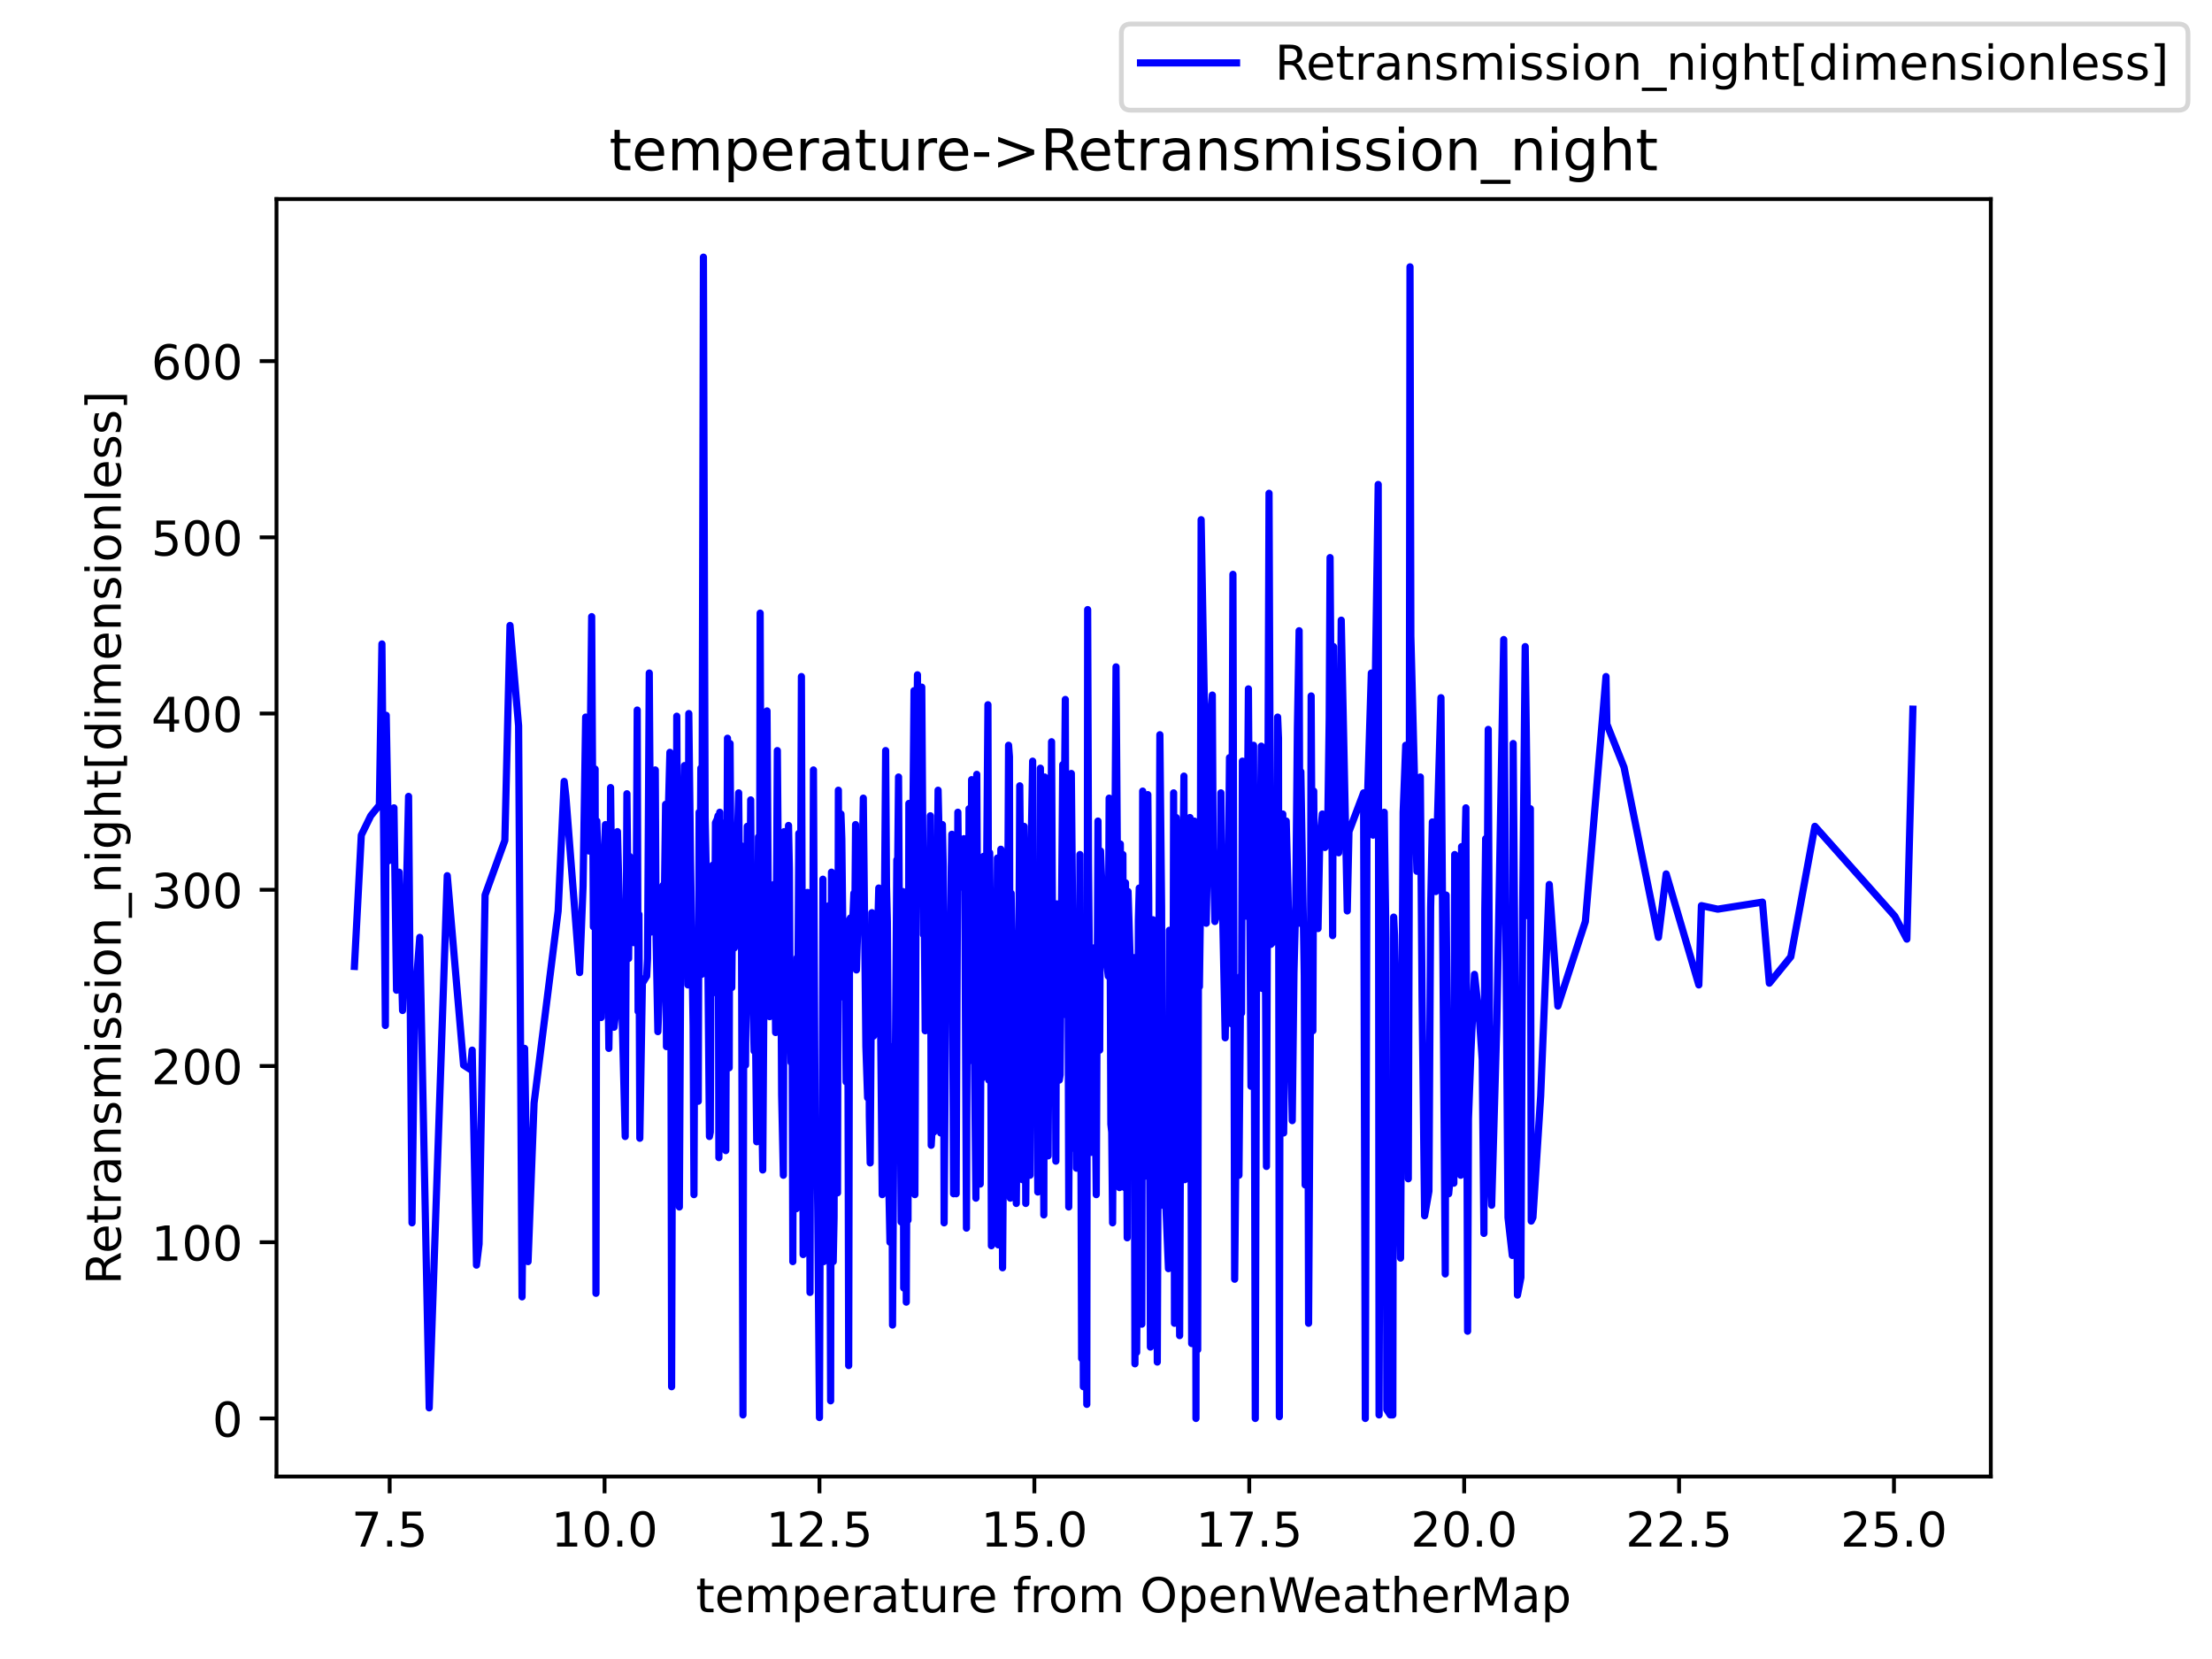 <?xml version="1.0" encoding="utf-8" standalone="no"?>
<!DOCTYPE svg PUBLIC "-//W3C//DTD SVG 1.1//EN"
  "http://www.w3.org/Graphics/SVG/1.1/DTD/svg11.dtd">
<!-- Created with matplotlib (https://matplotlib.org/) -->
<svg height="345.6pt" version="1.1" viewBox="0 0 460.8 345.6" width="460.8pt" xmlns="http://www.w3.org/2000/svg" xmlns:xlink="http://www.w3.org/1999/xlink">
 <defs>
  <style type="text/css">*{stroke-linecap:butt;stroke-linejoin:round;}</style>
 </defs>
 <g id="figure_1">
  <g id="patch_1">
   <path d="M 0 345.6 
L 460.8 345.6 
L 460.8 0 
L 0 0 
z
" style="fill:#ffffff;"/>
  </g>
  <g id="axes_1">
   <g id="patch_2">
    <path d="M 57.6 307.584 
L 414.72 307.584 
L 414.72 41.472 
L 57.6 41.472 
z
" style="fill:#ffffff;"/>
   </g>
   <g id="matplotlib.axis_1">
    <g id="xtick_1">
     <g id="line2d_1">
      <defs>
       <path d="M 0 0 
L 0 3.5 
" id="me3f74994c1" style="stroke:#000000;stroke-width:0.8;"/>
      </defs>
      <g>
       <use style="stroke:#000000;stroke-width:0.8;" x="81.175" xlink:href="#me3f74994c1" y="307.584"/>
      </g>
     </g>
     <g id="text_1">
      <!-- 7.5 -->
      <g transform="translate(73.223 322.182)scale(0.1 -0.1)">
       <defs>
        <path d="M 8.203 72.906 
L 55.078 72.906 
L 55.078 68.703 
L 28.609 0 
L 18.312 0 
L 43.219 64.594 
L 8.203 64.594 
z
" id="DejaVuSans-55"/>
        <path d="M 10.688 12.406 
L 21 12.406 
L 21 0 
L 10.688 0 
z
" id="DejaVuSans-46"/>
        <path d="M 10.797 72.906 
L 49.516 72.906 
L 49.516 64.594 
L 19.828 64.594 
L 19.828 46.734 
Q 21.969 47.469 24.109 47.828 
Q 26.266 48.188 28.422 48.188 
Q 40.625 48.188 47.75 41.5 
Q 54.891 34.812 54.891 23.391 
Q 54.891 11.625 47.562 5.094 
Q 40.234 -1.422 26.906 -1.422 
Q 22.312 -1.422 17.547 -0.641 
Q 12.797 0.141 7.719 1.703 
L 7.719 11.625 
Q 12.109 9.234 16.797 8.062 
Q 21.484 6.891 26.703 6.891 
Q 35.156 6.891 40.078 11.328 
Q 45.016 15.766 45.016 23.391 
Q 45.016 31 40.078 35.438 
Q 35.156 39.891 26.703 39.891 
Q 22.75 39.891 18.812 39.016 
Q 14.891 38.141 10.797 36.281 
z
" id="DejaVuSans-53"/>
       </defs>
       <use xlink:href="#DejaVuSans-55"/>
       <use x="63.623" xlink:href="#DejaVuSans-46"/>
       <use x="95.41" xlink:href="#DejaVuSans-53"/>
      </g>
     </g>
    </g>
    <g id="xtick_2">
     <g id="line2d_2">
      <g>
       <use style="stroke:#000000;stroke-width:0.8;" x="125.942" xlink:href="#me3f74994c1" y="307.584"/>
      </g>
     </g>
     <g id="text_2">
      <!-- 10.0 -->
      <g transform="translate(114.809 322.182)scale(0.1 -0.1)">
       <defs>
        <path d="M 12.406 8.297 
L 28.516 8.297 
L 28.516 63.922 
L 10.984 60.406 
L 10.984 69.391 
L 28.422 72.906 
L 38.281 72.906 
L 38.281 8.297 
L 54.391 8.297 
L 54.391 0 
L 12.406 0 
z
" id="DejaVuSans-49"/>
        <path d="M 31.781 66.406 
Q 24.172 66.406 20.328 58.906 
Q 16.5 51.422 16.5 36.375 
Q 16.5 21.391 20.328 13.891 
Q 24.172 6.391 31.781 6.391 
Q 39.453 6.391 43.281 13.891 
Q 47.125 21.391 47.125 36.375 
Q 47.125 51.422 43.281 58.906 
Q 39.453 66.406 31.781 66.406 
z
M 31.781 74.219 
Q 44.047 74.219 50.516 64.516 
Q 56.984 54.828 56.984 36.375 
Q 56.984 17.969 50.516 8.266 
Q 44.047 -1.422 31.781 -1.422 
Q 19.531 -1.422 13.062 8.266 
Q 6.594 17.969 6.594 36.375 
Q 6.594 54.828 13.062 64.516 
Q 19.531 74.219 31.781 74.219 
z
" id="DejaVuSans-48"/>
       </defs>
       <use xlink:href="#DejaVuSans-49"/>
       <use x="63.623" xlink:href="#DejaVuSans-48"/>
       <use x="127.246" xlink:href="#DejaVuSans-46"/>
       <use x="159.033" xlink:href="#DejaVuSans-48"/>
      </g>
     </g>
    </g>
    <g id="xtick_3">
     <g id="line2d_3">
      <g>
       <use style="stroke:#000000;stroke-width:0.8;" x="170.71" xlink:href="#me3f74994c1" y="307.584"/>
      </g>
     </g>
     <g id="text_3">
      <!-- 12.5 -->
      <g transform="translate(159.577 322.182)scale(0.1 -0.1)">
       <defs>
        <path d="M 19.188 8.297 
L 53.609 8.297 
L 53.609 0 
L 7.328 0 
L 7.328 8.297 
Q 12.938 14.109 22.625 23.891 
Q 32.328 33.688 34.812 36.531 
Q 39.547 41.844 41.422 45.531 
Q 43.312 49.219 43.312 52.781 
Q 43.312 58.594 39.234 62.25 
Q 35.156 65.922 28.609 65.922 
Q 23.969 65.922 18.812 64.312 
Q 13.672 62.703 7.812 59.422 
L 7.812 69.391 
Q 13.766 71.781 18.938 73 
Q 24.125 74.219 28.422 74.219 
Q 39.75 74.219 46.484 68.547 
Q 53.219 62.891 53.219 53.422 
Q 53.219 48.922 51.531 44.891 
Q 49.859 40.875 45.406 35.406 
Q 44.188 33.984 37.641 27.219 
Q 31.109 20.453 19.188 8.297 
z
" id="DejaVuSans-50"/>
       </defs>
       <use xlink:href="#DejaVuSans-49"/>
       <use x="63.623" xlink:href="#DejaVuSans-50"/>
       <use x="127.246" xlink:href="#DejaVuSans-46"/>
       <use x="159.033" xlink:href="#DejaVuSans-53"/>
      </g>
     </g>
    </g>
    <g id="xtick_4">
     <g id="line2d_4">
      <g>
       <use style="stroke:#000000;stroke-width:0.8;" x="215.477" xlink:href="#me3f74994c1" y="307.584"/>
      </g>
     </g>
     <g id="text_4">
      <!-- 15.0 -->
      <g transform="translate(204.345 322.182)scale(0.1 -0.1)">
       <use xlink:href="#DejaVuSans-49"/>
       <use x="63.623" xlink:href="#DejaVuSans-53"/>
       <use x="127.246" xlink:href="#DejaVuSans-46"/>
       <use x="159.033" xlink:href="#DejaVuSans-48"/>
      </g>
     </g>
    </g>
    <g id="xtick_5">
     <g id="line2d_5">
      <g>
       <use style="stroke:#000000;stroke-width:0.8;" x="260.245" xlink:href="#me3f74994c1" y="307.584"/>
      </g>
     </g>
     <g id="text_5">
      <!-- 17.5 -->
      <g transform="translate(249.112 322.182)scale(0.1 -0.1)">
       <use xlink:href="#DejaVuSans-49"/>
       <use x="63.623" xlink:href="#DejaVuSans-55"/>
       <use x="127.246" xlink:href="#DejaVuSans-46"/>
       <use x="159.033" xlink:href="#DejaVuSans-53"/>
      </g>
     </g>
    </g>
    <g id="xtick_6">
     <g id="line2d_6">
      <g>
       <use style="stroke:#000000;stroke-width:0.8;" x="305.013" xlink:href="#me3f74994c1" y="307.584"/>
      </g>
     </g>
     <g id="text_6">
      <!-- 20.0 -->
      <g transform="translate(293.88 322.182)scale(0.1 -0.1)">
       <use xlink:href="#DejaVuSans-50"/>
       <use x="63.623" xlink:href="#DejaVuSans-48"/>
       <use x="127.246" xlink:href="#DejaVuSans-46"/>
       <use x="159.033" xlink:href="#DejaVuSans-48"/>
      </g>
     </g>
    </g>
    <g id="xtick_7">
     <g id="line2d_7">
      <g>
       <use style="stroke:#000000;stroke-width:0.8;" x="349.78" xlink:href="#me3f74994c1" y="307.584"/>
      </g>
     </g>
     <g id="text_7">
      <!-- 22.5 -->
      <g transform="translate(338.647 322.182)scale(0.1 -0.1)">
       <use xlink:href="#DejaVuSans-50"/>
       <use x="63.623" xlink:href="#DejaVuSans-50"/>
       <use x="127.246" xlink:href="#DejaVuSans-46"/>
       <use x="159.033" xlink:href="#DejaVuSans-53"/>
      </g>
     </g>
    </g>
    <g id="xtick_8">
     <g id="line2d_8">
      <g>
       <use style="stroke:#000000;stroke-width:0.8;" x="394.548" xlink:href="#me3f74994c1" y="307.584"/>
      </g>
     </g>
     <g id="text_8">
      <!-- 25.0 -->
      <g transform="translate(383.415 322.182)scale(0.1 -0.1)">
       <use xlink:href="#DejaVuSans-50"/>
       <use x="63.623" xlink:href="#DejaVuSans-53"/>
       <use x="127.246" xlink:href="#DejaVuSans-46"/>
       <use x="159.033" xlink:href="#DejaVuSans-48"/>
      </g>
     </g>
    </g>
    <g id="text_9">
     <!-- temperature from OpenWeatherMap -->
     <g transform="translate(144.964 335.861)scale(0.1 -0.1)">
      <defs>
       <path d="M 18.312 70.219 
L 18.312 54.688 
L 36.812 54.688 
L 36.812 47.703 
L 18.312 47.703 
L 18.312 18.016 
Q 18.312 11.328 20.141 9.422 
Q 21.969 7.516 27.594 7.516 
L 36.812 7.516 
L 36.812 0 
L 27.594 0 
Q 17.188 0 13.234 3.875 
Q 9.281 7.766 9.281 18.016 
L 9.281 47.703 
L 2.688 47.703 
L 2.688 54.688 
L 9.281 54.688 
L 9.281 70.219 
z
" id="DejaVuSans-116"/>
       <path d="M 56.203 29.594 
L 56.203 25.203 
L 14.891 25.203 
Q 15.484 15.922 20.484 11.062 
Q 25.484 6.203 34.422 6.203 
Q 39.594 6.203 44.453 7.469 
Q 49.312 8.734 54.109 11.281 
L 54.109 2.781 
Q 49.266 0.734 44.188 -0.344 
Q 39.109 -1.422 33.891 -1.422 
Q 20.797 -1.422 13.156 6.188 
Q 5.516 13.812 5.516 26.812 
Q 5.516 40.234 12.766 48.109 
Q 20.016 56 32.328 56 
Q 43.359 56 49.781 48.891 
Q 56.203 41.797 56.203 29.594 
z
M 47.219 32.234 
Q 47.125 39.594 43.094 43.984 
Q 39.062 48.391 32.422 48.391 
Q 24.906 48.391 20.391 44.141 
Q 15.875 39.891 15.188 32.172 
z
" id="DejaVuSans-101"/>
       <path d="M 52 44.188 
Q 55.375 50.25 60.062 53.125 
Q 64.75 56 71.094 56 
Q 79.641 56 84.281 50.016 
Q 88.922 44.047 88.922 33.016 
L 88.922 0 
L 79.891 0 
L 79.891 32.719 
Q 79.891 40.578 77.094 44.375 
Q 74.312 48.188 68.609 48.188 
Q 61.625 48.188 57.562 43.547 
Q 53.516 38.922 53.516 30.906 
L 53.516 0 
L 44.484 0 
L 44.484 32.719 
Q 44.484 40.625 41.703 44.406 
Q 38.922 48.188 33.109 48.188 
Q 26.219 48.188 22.156 43.531 
Q 18.109 38.875 18.109 30.906 
L 18.109 0 
L 9.078 0 
L 9.078 54.688 
L 18.109 54.688 
L 18.109 46.188 
Q 21.188 51.219 25.484 53.609 
Q 29.781 56 35.688 56 
Q 41.656 56 45.828 52.969 
Q 50 49.953 52 44.188 
z
" id="DejaVuSans-109"/>
       <path d="M 18.109 8.203 
L 18.109 -20.797 
L 9.078 -20.797 
L 9.078 54.688 
L 18.109 54.688 
L 18.109 46.391 
Q 20.953 51.266 25.266 53.625 
Q 29.594 56 35.594 56 
Q 45.562 56 51.781 48.094 
Q 58.016 40.188 58.016 27.297 
Q 58.016 14.406 51.781 6.484 
Q 45.562 -1.422 35.594 -1.422 
Q 29.594 -1.422 25.266 0.953 
Q 20.953 3.328 18.109 8.203 
z
M 48.688 27.297 
Q 48.688 37.203 44.609 42.844 
Q 40.531 48.484 33.406 48.484 
Q 26.266 48.484 22.188 42.844 
Q 18.109 37.203 18.109 27.297 
Q 18.109 17.391 22.188 11.75 
Q 26.266 6.109 33.406 6.109 
Q 40.531 6.109 44.609 11.75 
Q 48.688 17.391 48.688 27.297 
z
" id="DejaVuSans-112"/>
       <path d="M 41.109 46.297 
Q 39.594 47.172 37.812 47.578 
Q 36.031 48 33.891 48 
Q 26.266 48 22.188 43.047 
Q 18.109 38.094 18.109 28.812 
L 18.109 0 
L 9.078 0 
L 9.078 54.688 
L 18.109 54.688 
L 18.109 46.188 
Q 20.953 51.172 25.484 53.578 
Q 30.031 56 36.531 56 
Q 37.453 56 38.578 55.875 
Q 39.703 55.766 41.062 55.516 
z
" id="DejaVuSans-114"/>
       <path d="M 34.281 27.484 
Q 23.391 27.484 19.188 25 
Q 14.984 22.516 14.984 16.5 
Q 14.984 11.719 18.141 8.906 
Q 21.297 6.109 26.703 6.109 
Q 34.188 6.109 38.703 11.406 
Q 43.219 16.703 43.219 25.484 
L 43.219 27.484 
z
M 52.203 31.203 
L 52.203 0 
L 43.219 0 
L 43.219 8.297 
Q 40.141 3.328 35.547 0.953 
Q 30.953 -1.422 24.312 -1.422 
Q 15.922 -1.422 10.953 3.297 
Q 6 8.016 6 15.922 
Q 6 25.141 12.172 29.828 
Q 18.359 34.516 30.609 34.516 
L 43.219 34.516 
L 43.219 35.406 
Q 43.219 41.609 39.141 45 
Q 35.062 48.391 27.688 48.391 
Q 23 48.391 18.547 47.266 
Q 14.109 46.141 10.016 43.891 
L 10.016 52.203 
Q 14.938 54.109 19.578 55.047 
Q 24.219 56 28.609 56 
Q 40.484 56 46.344 49.844 
Q 52.203 43.703 52.203 31.203 
z
" id="DejaVuSans-97"/>
       <path d="M 8.5 21.578 
L 8.5 54.688 
L 17.484 54.688 
L 17.484 21.922 
Q 17.484 14.156 20.5 10.266 
Q 23.531 6.391 29.594 6.391 
Q 36.859 6.391 41.078 11.031 
Q 45.312 15.672 45.312 23.688 
L 45.312 54.688 
L 54.297 54.688 
L 54.297 0 
L 45.312 0 
L 45.312 8.406 
Q 42.047 3.422 37.719 1 
Q 33.406 -1.422 27.688 -1.422 
Q 18.266 -1.422 13.375 4.438 
Q 8.5 10.297 8.5 21.578 
z
M 31.109 56 
z
" id="DejaVuSans-117"/>
       <path id="DejaVuSans-32"/>
       <path d="M 37.109 75.984 
L 37.109 68.5 
L 28.516 68.5 
Q 23.688 68.5 21.797 66.547 
Q 19.922 64.594 19.922 59.516 
L 19.922 54.688 
L 34.719 54.688 
L 34.719 47.703 
L 19.922 47.703 
L 19.922 0 
L 10.891 0 
L 10.891 47.703 
L 2.297 47.703 
L 2.297 54.688 
L 10.891 54.688 
L 10.891 58.5 
Q 10.891 67.625 15.141 71.797 
Q 19.391 75.984 28.609 75.984 
z
" id="DejaVuSans-102"/>
       <path d="M 30.609 48.391 
Q 23.391 48.391 19.188 42.75 
Q 14.984 37.109 14.984 27.297 
Q 14.984 17.484 19.156 11.844 
Q 23.344 6.203 30.609 6.203 
Q 37.797 6.203 41.984 11.859 
Q 46.188 17.531 46.188 27.297 
Q 46.188 37.016 41.984 42.703 
Q 37.797 48.391 30.609 48.391 
z
M 30.609 56 
Q 42.328 56 49.016 48.375 
Q 55.719 40.766 55.719 27.297 
Q 55.719 13.875 49.016 6.219 
Q 42.328 -1.422 30.609 -1.422 
Q 18.844 -1.422 12.172 6.219 
Q 5.516 13.875 5.516 27.297 
Q 5.516 40.766 12.172 48.375 
Q 18.844 56 30.609 56 
z
" id="DejaVuSans-111"/>
       <path d="M 39.406 66.219 
Q 28.656 66.219 22.328 58.203 
Q 16.016 50.203 16.016 36.375 
Q 16.016 22.609 22.328 14.594 
Q 28.656 6.594 39.406 6.594 
Q 50.141 6.594 56.422 14.594 
Q 62.703 22.609 62.703 36.375 
Q 62.703 50.203 56.422 58.203 
Q 50.141 66.219 39.406 66.219 
z
M 39.406 74.219 
Q 54.734 74.219 63.906 63.938 
Q 73.094 53.656 73.094 36.375 
Q 73.094 19.141 63.906 8.859 
Q 54.734 -1.422 39.406 -1.422 
Q 24.031 -1.422 14.812 8.828 
Q 5.609 19.094 5.609 36.375 
Q 5.609 53.656 14.812 63.938 
Q 24.031 74.219 39.406 74.219 
z
" id="DejaVuSans-79"/>
       <path d="M 54.891 33.016 
L 54.891 0 
L 45.906 0 
L 45.906 32.719 
Q 45.906 40.484 42.875 44.328 
Q 39.844 48.188 33.797 48.188 
Q 26.516 48.188 22.312 43.547 
Q 18.109 38.922 18.109 30.906 
L 18.109 0 
L 9.078 0 
L 9.078 54.688 
L 18.109 54.688 
L 18.109 46.188 
Q 21.344 51.125 25.703 53.562 
Q 30.078 56 35.797 56 
Q 45.219 56 50.047 50.172 
Q 54.891 44.344 54.891 33.016 
z
" id="DejaVuSans-110"/>
       <path d="M 3.328 72.906 
L 13.281 72.906 
L 28.609 11.281 
L 43.891 72.906 
L 54.984 72.906 
L 70.312 11.281 
L 85.594 72.906 
L 95.609 72.906 
L 77.297 0 
L 64.891 0 
L 49.516 63.281 
L 33.984 0 
L 21.578 0 
z
" id="DejaVuSans-87"/>
       <path d="M 54.891 33.016 
L 54.891 0 
L 45.906 0 
L 45.906 32.719 
Q 45.906 40.484 42.875 44.328 
Q 39.844 48.188 33.797 48.188 
Q 26.516 48.188 22.312 43.547 
Q 18.109 38.922 18.109 30.906 
L 18.109 0 
L 9.078 0 
L 9.078 75.984 
L 18.109 75.984 
L 18.109 46.188 
Q 21.344 51.125 25.703 53.562 
Q 30.078 56 35.797 56 
Q 45.219 56 50.047 50.172 
Q 54.891 44.344 54.891 33.016 
z
" id="DejaVuSans-104"/>
       <path d="M 9.812 72.906 
L 24.516 72.906 
L 43.109 23.297 
L 61.812 72.906 
L 76.516 72.906 
L 76.516 0 
L 66.891 0 
L 66.891 64.016 
L 48.094 14.016 
L 38.188 14.016 
L 19.391 64.016 
L 19.391 0 
L 9.812 0 
z
" id="DejaVuSans-77"/>
      </defs>
      <use xlink:href="#DejaVuSans-116"/>
      <use x="39.209" xlink:href="#DejaVuSans-101"/>
      <use x="100.732" xlink:href="#DejaVuSans-109"/>
      <use x="198.145" xlink:href="#DejaVuSans-112"/>
      <use x="261.621" xlink:href="#DejaVuSans-101"/>
      <use x="323.145" xlink:href="#DejaVuSans-114"/>
      <use x="364.258" xlink:href="#DejaVuSans-97"/>
      <use x="425.537" xlink:href="#DejaVuSans-116"/>
      <use x="464.746" xlink:href="#DejaVuSans-117"/>
      <use x="528.125" xlink:href="#DejaVuSans-114"/>
      <use x="566.988" xlink:href="#DejaVuSans-101"/>
      <use x="628.512" xlink:href="#DejaVuSans-32"/>
      <use x="660.299" xlink:href="#DejaVuSans-102"/>
      <use x="695.504" xlink:href="#DejaVuSans-114"/>
      <use x="734.367" xlink:href="#DejaVuSans-111"/>
      <use x="795.549" xlink:href="#DejaVuSans-109"/>
      <use x="892.961" xlink:href="#DejaVuSans-32"/>
      <use x="924.748" xlink:href="#DejaVuSans-79"/>
      <use x="1003.459" xlink:href="#DejaVuSans-112"/>
      <use x="1066.936" xlink:href="#DejaVuSans-101"/>
      <use x="1128.459" xlink:href="#DejaVuSans-110"/>
      <use x="1191.838" xlink:href="#DejaVuSans-87"/>
      <use x="1284.84" xlink:href="#DejaVuSans-101"/>
      <use x="1346.363" xlink:href="#DejaVuSans-97"/>
      <use x="1407.643" xlink:href="#DejaVuSans-116"/>
      <use x="1446.852" xlink:href="#DejaVuSans-104"/>
      <use x="1510.23" xlink:href="#DejaVuSans-101"/>
      <use x="1571.754" xlink:href="#DejaVuSans-114"/>
      <use x="1612.867" xlink:href="#DejaVuSans-77"/>
      <use x="1699.146" xlink:href="#DejaVuSans-97"/>
      <use x="1760.426" xlink:href="#DejaVuSans-112"/>
     </g>
    </g>
   </g>
   <g id="matplotlib.axis_2">
    <g id="ytick_1">
     <g id="line2d_9">
      <defs>
       <path d="M 0 0 
L -3.5 0 
" id="m648062f8fb" style="stroke:#000000;stroke-width:0.8;"/>
      </defs>
      <g>
       <use style="stroke:#000000;stroke-width:0.8;" x="57.6" xlink:href="#m648062f8fb" y="295.488"/>
      </g>
     </g>
     <g id="text_10">
      <!-- 0 -->
      <g transform="translate(44.237 299.287)scale(0.1 -0.1)">
       <use xlink:href="#DejaVuSans-48"/>
      </g>
     </g>
    </g>
    <g id="ytick_2">
     <g id="line2d_10">
      <g>
       <use style="stroke:#000000;stroke-width:0.8;" x="57.6" xlink:href="#m648062f8fb" y="258.778"/>
      </g>
     </g>
     <g id="text_11">
      <!-- 100 -->
      <g transform="translate(31.512 262.577)scale(0.1 -0.1)">
       <use xlink:href="#DejaVuSans-49"/>
       <use x="63.623" xlink:href="#DejaVuSans-48"/>
       <use x="127.246" xlink:href="#DejaVuSans-48"/>
      </g>
     </g>
    </g>
    <g id="ytick_3">
     <g id="line2d_11">
      <g>
       <use style="stroke:#000000;stroke-width:0.8;" x="57.6" xlink:href="#m648062f8fb" y="222.068"/>
      </g>
     </g>
     <g id="text_12">
      <!-- 200 -->
      <g transform="translate(31.512 225.867)scale(0.1 -0.1)">
       <use xlink:href="#DejaVuSans-50"/>
       <use x="63.623" xlink:href="#DejaVuSans-48"/>
       <use x="127.246" xlink:href="#DejaVuSans-48"/>
      </g>
     </g>
    </g>
    <g id="ytick_4">
     <g id="line2d_12">
      <g>
       <use style="stroke:#000000;stroke-width:0.8;" x="57.6" xlink:href="#m648062f8fb" y="185.357"/>
      </g>
     </g>
     <g id="text_13">
      <!-- 300 -->
      <g transform="translate(31.512 189.157)scale(0.1 -0.1)">
       <defs>
        <path d="M 40.578 39.312 
Q 47.656 37.797 51.625 33 
Q 55.609 28.219 55.609 21.188 
Q 55.609 10.406 48.188 4.484 
Q 40.766 -1.422 27.094 -1.422 
Q 22.516 -1.422 17.656 -0.516 
Q 12.797 0.391 7.625 2.203 
L 7.625 11.719 
Q 11.719 9.328 16.594 8.109 
Q 21.484 6.891 26.812 6.891 
Q 36.078 6.891 40.938 10.547 
Q 45.797 14.203 45.797 21.188 
Q 45.797 27.641 41.281 31.266 
Q 36.766 34.906 28.719 34.906 
L 20.219 34.906 
L 20.219 43.016 
L 29.109 43.016 
Q 36.375 43.016 40.234 45.922 
Q 44.094 48.828 44.094 54.297 
Q 44.094 59.906 40.109 62.906 
Q 36.141 65.922 28.719 65.922 
Q 24.656 65.922 20.016 65.031 
Q 15.375 64.156 9.812 62.312 
L 9.812 71.094 
Q 15.438 72.656 20.344 73.438 
Q 25.25 74.219 29.594 74.219 
Q 40.828 74.219 47.359 69.109 
Q 53.906 64.016 53.906 55.328 
Q 53.906 49.266 50.438 45.094 
Q 46.969 40.922 40.578 39.312 
z
" id="DejaVuSans-51"/>
       </defs>
       <use xlink:href="#DejaVuSans-51"/>
       <use x="63.623" xlink:href="#DejaVuSans-48"/>
       <use x="127.246" xlink:href="#DejaVuSans-48"/>
      </g>
     </g>
    </g>
    <g id="ytick_5">
     <g id="line2d_13">
      <g>
       <use style="stroke:#000000;stroke-width:0.8;" x="57.6" xlink:href="#m648062f8fb" y="148.647"/>
      </g>
     </g>
     <g id="text_14">
      <!-- 400 -->
      <g transform="translate(31.512 152.447)scale(0.1 -0.1)">
       <defs>
        <path d="M 37.797 64.312 
L 12.891 25.391 
L 37.797 25.391 
z
M 35.203 72.906 
L 47.609 72.906 
L 47.609 25.391 
L 58.016 25.391 
L 58.016 17.188 
L 47.609 17.188 
L 47.609 0 
L 37.797 0 
L 37.797 17.188 
L 4.891 17.188 
L 4.891 26.703 
z
" id="DejaVuSans-52"/>
       </defs>
       <use xlink:href="#DejaVuSans-52"/>
       <use x="63.623" xlink:href="#DejaVuSans-48"/>
       <use x="127.246" xlink:href="#DejaVuSans-48"/>
      </g>
     </g>
    </g>
    <g id="ytick_6">
     <g id="line2d_14">
      <g>
       <use style="stroke:#000000;stroke-width:0.8;" x="57.6" xlink:href="#m648062f8fb" y="111.937"/>
      </g>
     </g>
     <g id="text_15">
      <!-- 500 -->
      <g transform="translate(31.512 115.736)scale(0.1 -0.1)">
       <use xlink:href="#DejaVuSans-53"/>
       <use x="63.623" xlink:href="#DejaVuSans-48"/>
       <use x="127.246" xlink:href="#DejaVuSans-48"/>
      </g>
     </g>
    </g>
    <g id="ytick_7">
     <g id="line2d_15">
      <g>
       <use style="stroke:#000000;stroke-width:0.8;" x="57.6" xlink:href="#m648062f8fb" y="75.227"/>
      </g>
     </g>
     <g id="text_16">
      <!-- 600 -->
      <g transform="translate(31.512 79.026)scale(0.1 -0.1)">
       <defs>
        <path d="M 33.016 40.375 
Q 26.375 40.375 22.484 35.828 
Q 18.609 31.297 18.609 23.391 
Q 18.609 15.531 22.484 10.953 
Q 26.375 6.391 33.016 6.391 
Q 39.656 6.391 43.531 10.953 
Q 47.406 15.531 47.406 23.391 
Q 47.406 31.297 43.531 35.828 
Q 39.656 40.375 33.016 40.375 
z
M 52.594 71.297 
L 52.594 62.312 
Q 48.875 64.062 45.094 64.984 
Q 41.312 65.922 37.594 65.922 
Q 27.828 65.922 22.672 59.328 
Q 17.531 52.734 16.797 39.406 
Q 19.672 43.656 24.016 45.922 
Q 28.375 48.188 33.594 48.188 
Q 44.578 48.188 50.953 41.516 
Q 57.328 34.859 57.328 23.391 
Q 57.328 12.156 50.688 5.359 
Q 44.047 -1.422 33.016 -1.422 
Q 20.359 -1.422 13.672 8.266 
Q 6.984 17.969 6.984 36.375 
Q 6.984 53.656 15.188 63.938 
Q 23.391 74.219 37.203 74.219 
Q 40.922 74.219 44.703 73.484 
Q 48.484 72.75 52.594 71.297 
z
" id="DejaVuSans-54"/>
       </defs>
       <use xlink:href="#DejaVuSans-54"/>
       <use x="63.623" xlink:href="#DejaVuSans-48"/>
       <use x="127.246" xlink:href="#DejaVuSans-48"/>
      </g>
     </g>
    </g>
    <g id="text_17">
     <!-- Retransmission_night[dimensionless] -->
     <g transform="translate(25.155 267.631)rotate(-90)scale(0.1 -0.1)">
      <defs>
       <path d="M 44.391 34.188 
Q 47.562 33.109 50.562 29.594 
Q 53.562 26.078 56.594 19.922 
L 66.609 0 
L 56 0 
L 46.688 18.703 
Q 43.062 26.031 39.672 28.422 
Q 36.281 30.812 30.422 30.812 
L 19.672 30.812 
L 19.672 0 
L 9.812 0 
L 9.812 72.906 
L 32.078 72.906 
Q 44.578 72.906 50.734 67.672 
Q 56.891 62.453 56.891 51.906 
Q 56.891 45.016 53.688 40.469 
Q 50.484 35.938 44.391 34.188 
z
M 19.672 64.797 
L 19.672 38.922 
L 32.078 38.922 
Q 39.203 38.922 42.844 42.219 
Q 46.484 45.516 46.484 51.906 
Q 46.484 58.297 42.844 61.547 
Q 39.203 64.797 32.078 64.797 
z
" id="DejaVuSans-82"/>
       <path d="M 44.281 53.078 
L 44.281 44.578 
Q 40.484 46.531 36.375 47.5 
Q 32.281 48.484 27.875 48.484 
Q 21.188 48.484 17.844 46.438 
Q 14.5 44.391 14.5 40.281 
Q 14.5 37.156 16.891 35.375 
Q 19.281 33.594 26.516 31.984 
L 29.594 31.297 
Q 39.156 29.25 43.188 25.516 
Q 47.219 21.781 47.219 15.094 
Q 47.219 7.469 41.188 3.016 
Q 35.156 -1.422 24.609 -1.422 
Q 20.219 -1.422 15.453 -0.562 
Q 10.688 0.297 5.422 2 
L 5.422 11.281 
Q 10.406 8.688 15.234 7.391 
Q 20.062 6.109 24.812 6.109 
Q 31.156 6.109 34.562 8.281 
Q 37.984 10.453 37.984 14.406 
Q 37.984 18.062 35.516 20.016 
Q 33.062 21.969 24.703 23.781 
L 21.578 24.516 
Q 13.234 26.266 9.516 29.906 
Q 5.812 33.547 5.812 39.891 
Q 5.812 47.609 11.281 51.797 
Q 16.75 56 26.812 56 
Q 31.781 56 36.172 55.266 
Q 40.578 54.547 44.281 53.078 
z
" id="DejaVuSans-115"/>
       <path d="M 9.422 54.688 
L 18.406 54.688 
L 18.406 0 
L 9.422 0 
z
M 9.422 75.984 
L 18.406 75.984 
L 18.406 64.594 
L 9.422 64.594 
z
" id="DejaVuSans-105"/>
       <path d="M 50.984 -16.609 
L 50.984 -23.578 
L -0.984 -23.578 
L -0.984 -16.609 
z
" id="DejaVuSans-95"/>
       <path d="M 45.406 27.984 
Q 45.406 37.75 41.375 43.109 
Q 37.359 48.484 30.078 48.484 
Q 22.859 48.484 18.828 43.109 
Q 14.797 37.75 14.797 27.984 
Q 14.797 18.266 18.828 12.891 
Q 22.859 7.516 30.078 7.516 
Q 37.359 7.516 41.375 12.891 
Q 45.406 18.266 45.406 27.984 
z
M 54.391 6.781 
Q 54.391 -7.172 48.188 -13.984 
Q 42 -20.797 29.203 -20.797 
Q 24.469 -20.797 20.266 -20.094 
Q 16.062 -19.391 12.109 -17.922 
L 12.109 -9.188 
Q 16.062 -11.328 19.922 -12.344 
Q 23.781 -13.375 27.781 -13.375 
Q 36.625 -13.375 41.016 -8.766 
Q 45.406 -4.156 45.406 5.172 
L 45.406 9.625 
Q 42.625 4.781 38.281 2.391 
Q 33.938 0 27.875 0 
Q 17.828 0 11.672 7.656 
Q 5.516 15.328 5.516 27.984 
Q 5.516 40.672 11.672 48.328 
Q 17.828 56 27.875 56 
Q 33.938 56 38.281 53.609 
Q 42.625 51.219 45.406 46.391 
L 45.406 54.688 
L 54.391 54.688 
z
" id="DejaVuSans-103"/>
       <path d="M 8.594 75.984 
L 29.297 75.984 
L 29.297 69 
L 17.578 69 
L 17.578 -6.203 
L 29.297 -6.203 
L 29.297 -13.188 
L 8.594 -13.188 
z
" id="DejaVuSans-91"/>
       <path d="M 45.406 46.391 
L 45.406 75.984 
L 54.391 75.984 
L 54.391 0 
L 45.406 0 
L 45.406 8.203 
Q 42.578 3.328 38.25 0.953 
Q 33.938 -1.422 27.875 -1.422 
Q 17.969 -1.422 11.734 6.484 
Q 5.516 14.406 5.516 27.297 
Q 5.516 40.188 11.734 48.094 
Q 17.969 56 27.875 56 
Q 33.938 56 38.25 53.625 
Q 42.578 51.266 45.406 46.391 
z
M 14.797 27.297 
Q 14.797 17.391 18.875 11.75 
Q 22.953 6.109 30.078 6.109 
Q 37.203 6.109 41.297 11.75 
Q 45.406 17.391 45.406 27.297 
Q 45.406 37.203 41.297 42.844 
Q 37.203 48.484 30.078 48.484 
Q 22.953 48.484 18.875 42.844 
Q 14.797 37.203 14.797 27.297 
z
" id="DejaVuSans-100"/>
       <path d="M 9.422 75.984 
L 18.406 75.984 
L 18.406 0 
L 9.422 0 
z
" id="DejaVuSans-108"/>
       <path d="M 30.422 75.984 
L 30.422 -13.188 
L 9.719 -13.188 
L 9.719 -6.203 
L 21.391 -6.203 
L 21.391 69 
L 9.719 69 
L 9.719 75.984 
z
" id="DejaVuSans-93"/>
      </defs>
      <use xlink:href="#DejaVuSans-82"/>
      <use x="64.982" xlink:href="#DejaVuSans-101"/>
      <use x="126.506" xlink:href="#DejaVuSans-116"/>
      <use x="165.715" xlink:href="#DejaVuSans-114"/>
      <use x="206.828" xlink:href="#DejaVuSans-97"/>
      <use x="268.107" xlink:href="#DejaVuSans-110"/>
      <use x="331.486" xlink:href="#DejaVuSans-115"/>
      <use x="383.586" xlink:href="#DejaVuSans-109"/>
      <use x="480.998" xlink:href="#DejaVuSans-105"/>
      <use x="508.781" xlink:href="#DejaVuSans-115"/>
      <use x="560.881" xlink:href="#DejaVuSans-115"/>
      <use x="612.98" xlink:href="#DejaVuSans-105"/>
      <use x="640.764" xlink:href="#DejaVuSans-111"/>
      <use x="701.945" xlink:href="#DejaVuSans-110"/>
      <use x="765.324" xlink:href="#DejaVuSans-95"/>
      <use x="815.324" xlink:href="#DejaVuSans-110"/>
      <use x="878.703" xlink:href="#DejaVuSans-105"/>
      <use x="906.486" xlink:href="#DejaVuSans-103"/>
      <use x="969.963" xlink:href="#DejaVuSans-104"/>
      <use x="1033.342" xlink:href="#DejaVuSans-116"/>
      <use x="1072.551" xlink:href="#DejaVuSans-91"/>
      <use x="1111.564" xlink:href="#DejaVuSans-100"/>
      <use x="1175.041" xlink:href="#DejaVuSans-105"/>
      <use x="1202.824" xlink:href="#DejaVuSans-109"/>
      <use x="1300.236" xlink:href="#DejaVuSans-101"/>
      <use x="1361.76" xlink:href="#DejaVuSans-110"/>
      <use x="1425.139" xlink:href="#DejaVuSans-115"/>
      <use x="1477.238" xlink:href="#DejaVuSans-105"/>
      <use x="1505.021" xlink:href="#DejaVuSans-111"/>
      <use x="1566.203" xlink:href="#DejaVuSans-110"/>
      <use x="1629.582" xlink:href="#DejaVuSans-108"/>
      <use x="1657.365" xlink:href="#DejaVuSans-101"/>
      <use x="1718.889" xlink:href="#DejaVuSans-115"/>
      <use x="1770.988" xlink:href="#DejaVuSans-115"/>
      <use x="1823.088" xlink:href="#DejaVuSans-93"/>
     </g>
    </g>
   </g>
   <g id="line2d_16">
    <path clip-path="url(#p9b1a083a78)" d="M 73.833 201.326 
L 75.265 173.977 
L 77.235 169.939 
L 79.026 167.737 
L 79.563 134.147 
L 80.279 213.624 
L 80.458 149.014 
L 80.996 179.3 
L 82.07 168.287 
L 82.607 206.282 
L 83.144 181.686 
L 83.323 191.231 
L 83.861 210.504 
L 84.577 189.396 
L 85.114 165.901 
L 85.83 254.74 
L 86.368 209.586 
L 87.442 195.269 
L 89.412 293.285 
L 93.172 182.421 
L 96.575 221.884 
L 98.007 222.802 
L 98.365 218.764 
L 99.261 263.55 
L 99.798 259.145 
L 101.051 186.459 
L 105.17 175.079 
L 106.244 130.292 
L 108.035 151.217 
L 108.751 270.158 
L 109.289 218.397 
L 110.005 262.816 
L 111.258 229.777 
L 116.272 189.763 
L 117.526 162.781 
L 117.884 165.901 
L 120.749 202.611 
L 121.465 184.623 
L 122.003 149.382 
L 122.361 154.154 
L 122.719 177.281 
L 123.256 128.457 
L 123.614 193.067 
L 123.972 160.211 
L 124.151 269.424 
L 124.331 171.041 
L 125.047 195.82 
L 125.226 211.972 
L 125.584 186.826 
L 126.121 171.775 
L 126.479 190.497 
L 126.838 218.397 
L 127.017 207.2 
L 127.196 164.066 
L 127.554 196.738 
L 127.912 213.991 
L 128.27 210.871 
L 128.449 211.422 
L 128.628 173.243 
L 130.24 236.752 
L 130.598 165.35 
L 130.956 199.674 
L 131.135 178.383 
L 131.314 193.067 
L 132.031 196.371 
L 132.568 181.686 
L 132.747 147.913 
L 132.926 210.688 
L 133.105 190.497 
L 133.284 237.119 
L 133.821 204.814 
L 134.717 203.345 
L 134.896 199.674 
L 135.254 140.204 
L 135.612 194.168 
L 136.328 185.357 
L 136.507 160.395 
L 136.686 195.82 
L 137.045 214.909 
L 137.761 197.288 
L 138.119 184.44 
L 138.298 195.82 
L 138.656 167.553 
L 138.835 218.03 
L 139.014 176.914 
L 139.552 156.724 
L 139.731 192.332 
L 139.91 288.88 
L 140.268 163.882 
L 140.447 166.635 
L 140.626 186.459 
L 140.805 243.727 
L 140.984 149.198 
L 141.521 251.436 
L 141.879 186.826 
L 142.059 187.193 
L 142.596 159.477 
L 142.775 183.889 
L 142.954 185.357 
L 143.312 205.181 
L 143.491 148.647 
L 143.849 179.117 
L 144.386 213.808 
L 144.566 248.866 
L 144.745 203.529 
L 144.924 198.757 
L 145.461 229.41 
L 145.64 169.205 
L 145.819 188.661 
L 145.998 160.027 
L 146.177 202.978 
L 146.535 53.568 
L 146.893 170.306 
L 147.431 196.371 
L 147.789 236.752 
L 147.968 235.834 
L 148.147 188.111 
L 148.326 207.016 
L 148.505 180.218 
L 148.684 186.275 
L 148.863 202.244 
L 149.042 171.408 
L 149.4 170.673 
L 149.579 169.939 
L 149.759 241.157 
L 149.938 169.205 
L 150.117 201.143 
L 150.296 174.161 
L 150.654 182.604 
L 150.833 182.421 
L 151.012 171.408 
L 151.191 239.689 
L 151.549 153.787 
L 151.907 222.435 
L 152.086 154.888 
L 152.445 205.732 
L 152.624 185.357 
L 152.803 188.294 
L 152.982 197.472 
L 153.877 165.167 
L 154.056 184.073 
L 154.235 190.13 
L 154.414 176.18 
L 154.773 294.754 
L 154.952 198.94 
L 155.31 221.884 
L 155.668 172.142 
L 156.026 197.105 
L 156.205 189.763 
L 156.384 166.635 
L 156.563 196.187 
L 156.742 205.915 
L 157.1 218.947 
L 157.28 205.915 
L 157.638 237.853 
L 157.996 174.344 
L 158.175 220.232 
L 158.354 127.723 
L 158.712 232.53 
L 158.891 243.727 
L 159.249 191.231 
L 159.428 211.238 
L 159.786 148.097 
L 160.145 203.162 
L 160.324 211.789 
L 160.503 193.434 
L 160.861 206.466 
L 161.04 203.162 
L 161.219 184.256 
L 161.577 215.093 
L 161.935 156.356 
L 162.293 200.409 
L 162.473 190.864 
L 162.652 196.554 
L 162.831 228.125 
L 163.189 244.828 
L 163.368 173.243 
L 163.726 202.795 
L 164.084 208.301 
L 164.263 171.958 
L 164.442 180.952 
L 164.621 213.441 
L 164.8 221.333 
L 164.98 201.51 
L 165.159 262.816 
L 165.338 200.776 
L 165.517 227.207 
L 165.696 206.282 
L 165.875 251.803 
L 166.054 199.491 
L 166.233 203.529 
L 166.412 173.61 
L 166.591 202.978 
L 166.77 187.56 
L 166.949 140.938 
L 167.307 261.348 
L 167.487 209.219 
L 167.666 248.132 
L 167.845 246.296 
L 168.203 185.908 
L 168.561 201.143 
L 168.74 269.24 
L 168.919 202.611 
L 169.098 190.13 
L 169.277 208.852 
L 169.456 160.395 
L 169.814 236.752 
L 169.994 233.815 
L 170.173 236.018 
L 170.352 252.17 
L 170.71 295.304 
L 170.889 243.727 
L 171.068 238.771 
L 171.247 252.17 
L 171.426 183.155 
L 171.605 262.816 
L 171.784 230.511 
L 171.963 248.132 
L 172.321 197.288 
L 172.5 222.802 
L 172.68 188.661 
L 173.038 291.817 
L 173.217 181.686 
L 173.575 262.816 
L 173.754 253.638 
L 173.933 189.763 
L 174.291 195.82 
L 174.47 248.499 
L 174.649 164.616 
L 174.828 203.896 
L 175.187 169.572 
L 175.366 174.712 
L 175.545 191.231 
L 175.903 207.934 
L 176.082 204.08 
L 176.261 225.372 
L 176.44 195.269 
L 176.619 208.485 
L 176.798 284.475 
L 176.977 191.598 
L 177.156 191.231 
L 177.335 199.307 
L 177.873 186.092 
L 178.052 194.168 
L 178.231 171.775 
L 178.41 202.061 
L 179.126 178.75 
L 179.305 191.965 
L 179.484 189.579 
L 179.842 166.268 
L 180.38 218.03 
L 180.738 228.675 
L 180.917 193.801 
L 181.096 232.53 
L 181.275 242.258 
L 181.633 190.13 
L 181.991 215.827 
L 182.349 192.332 
L 182.528 205.548 
L 183.066 184.99 
L 183.245 192.332 
L 183.782 248.866 
L 184.498 156.356 
L 184.677 184.623 
L 184.856 191.965 
L 185.214 249.784 
L 185.394 258.778 
L 185.752 218.03 
L 185.931 276.032 
L 186.289 220.599 
L 186.468 227.207 
L 186.826 179.117 
L 187.005 180.218 
L 187.184 161.863 
L 187.721 254.556 
L 188.08 185.725 
L 188.259 268.322 
L 188.617 194.902 
L 188.796 271.259 
L 188.975 228.859 
L 189.154 254.189 
L 189.333 167.37 
L 189.512 191.231 
L 189.87 173.243 
L 190.049 184.623 
L 190.408 143.875 
L 190.587 248.866 
L 190.945 162.597 
L 191.124 140.571 
L 191.303 181.136 
L 191.661 170.673 
L 192.019 143.141 
L 192.377 194.719 
L 192.556 191.598 
L 192.735 214.726 
L 193.273 181.319 
L 193.452 188.294 
L 193.631 190.68 
L 193.81 169.939 
L 193.989 238.587 
L 194.347 231.979 
L 194.526 235.834 
L 194.884 197.839 
L 195.063 200.042 
L 195.421 164.616 
L 195.601 172.876 
L 195.78 195.269 
L 195.959 236.018 
L 196.317 171.775 
L 196.496 180.585 
L 196.675 254.74 
L 197.033 204.63 
L 197.212 201.143 
L 197.928 195.636 
L 198.287 173.794 
L 198.645 248.683 
L 198.824 186.275 
L 199.182 248.683 
L 199.54 169.205 
L 199.719 184.99 
L 200.435 180.952 
L 200.794 174.712 
L 200.973 181.319 
L 201.331 255.841 
L 201.51 201.877 
L 201.689 221.15 
L 201.868 168.471 
L 202.047 182.788 
L 202.226 206.282 
L 202.405 162.414 
L 203.301 249.6 
L 203.48 161.312 
L 203.659 195.269 
L 203.838 202.244 
L 204.196 246.663 
L 204.375 210.688 
L 204.554 224.637 
L 204.912 178.383 
L 205.27 181.319 
L 205.449 191.598 
L 205.808 146.812 
L 205.987 225.004 
L 206.166 177.648 
L 206.345 194.902 
L 206.524 259.512 
L 206.703 249.6 
L 206.882 254.74 
L 207.419 186.826 
L 207.598 215.093 
L 207.777 178.75 
L 207.956 259.328 
L 208.135 225.555 
L 208.315 253.638 
L 208.494 176.914 
L 208.852 264.101 
L 209.031 240.973 
L 209.568 218.58 
L 209.926 189.579 
L 210.105 155.255 
L 210.284 157.641 
L 210.463 249.6 
L 210.642 186.092 
L 211.717 250.702 
L 212.254 197.472 
L 212.433 163.699 
L 212.612 182.054 
L 212.97 245.746 
L 213.329 172.142 
L 213.508 201.51 
L 213.687 250.702 
L 214.045 205.365 
L 214.224 229.777 
L 214.403 193.434 
L 214.582 244.828 
L 214.761 179.484 
L 215.119 158.559 
L 215.298 210.871 
L 215.477 212.523 
L 215.656 223.536 
L 215.836 189.763 
L 216.194 248.315 
L 216.373 184.623 
L 216.552 247.765 
L 216.731 160.027 
L 216.91 191.598 
L 217.089 176.731 
L 217.447 253.088 
L 217.626 161.863 
L 217.805 237.853 
L 217.984 212.89 
L 218.163 211.972 
L 218.343 240.79 
L 218.522 212.156 
L 218.701 165.167 
L 218.88 183.155 
L 219.059 154.521 
L 219.417 227.207 
L 219.775 196.371 
L 219.954 241.891 
L 220.133 188.294 
L 220.312 189.029 
L 220.67 225.004 
L 220.849 223.903 
L 221.387 159.293 
L 221.566 186.092 
L 221.924 145.711 
L 222.103 211.422 
L 222.282 209.586 
L 222.461 190.497 
L 222.64 251.436 
L 223.177 161.129 
L 223.894 239.321 
L 224.073 202.244 
L 224.252 243.36 
L 224.431 200.409 
L 224.61 196.921 
L 224.789 241.524 
L 224.968 178.015 
L 225.326 283.007 
L 225.505 243.36 
L 225.684 288.88 
L 225.863 236.935 
L 226.222 247.398 
L 226.401 292.551 
L 226.58 126.988 
L 226.759 179.851 
L 227.296 240.056 
L 227.833 197.472 
L 228.37 248.866 
L 228.729 171.041 
L 229.087 218.764 
L 229.266 177.281 
L 229.982 195.636 
L 230.877 203.345 
L 231.056 166.268 
L 231.236 189.212 
L 231.415 234.182 
L 231.594 235.834 
L 231.773 254.74 
L 232.489 138.919 
L 232.847 189.396 
L 233.205 247.398 
L 233.384 175.813 
L 233.743 243.727 
L 233.922 178.015 
L 234.101 246.296 
L 234.28 247.398 
L 234.459 183.889 
L 234.817 257.86 
L 234.996 185.725 
L 235.891 214.359 
L 236.07 211.789 
L 236.25 199.491 
L 236.429 284.108 
L 236.608 230.327 
L 236.787 281.722 
L 236.966 255.29 
L 237.145 191.598 
L 237.324 184.99 
L 237.503 265.386 
L 237.682 267.955 
L 237.861 275.848 
L 238.04 164.8 
L 238.219 202.611 
L 238.398 192.7 
L 238.577 245.012 
L 238.757 202.611 
L 239.115 165.534 
L 239.294 187.009 
L 239.652 280.62 
L 240.189 191.598 
L 240.547 265.753 
L 240.726 205.548 
L 240.905 199.674 
L 241.084 283.741 
L 241.622 153.053 
L 241.98 189.029 
L 242.159 251.069 
L 242.517 218.03 
L 242.696 246.847 
L 243.412 264.284 
L 243.591 193.801 
L 244.308 238.954 
L 244.487 165.167 
L 244.666 275.665 
L 245.024 170.306 
L 245.203 174.712 
L 245.74 278.234 
L 245.919 235.283 
L 246.636 161.679 
L 246.815 245.746 
L 246.994 200.776 
L 247.889 170.306 
L 248.247 279.886 
L 248.784 171.041 
L 248.964 182.421 
L 249.143 295.488 
L 249.322 172.142 
L 249.501 281.171 
L 249.68 186.459 
L 249.859 205.548 
L 250.038 191.965 
L 250.217 108.266 
L 250.933 148.647 
L 251.291 192.332 
L 251.471 180.952 
L 252.366 147.179 
L 252.545 144.793 
L 252.724 176.547 
L 253.082 191.965 
L 254.157 187.927 
L 254.336 165.167 
L 254.515 181.319 
L 255.231 216.194 
L 255.947 176.914 
L 256.126 157.825 
L 256.305 206.282 
L 256.484 213.257 
L 256.843 119.646 
L 257.201 266.487 
L 257.738 212.156 
L 257.917 205.915 
L 258.096 244.828 
L 258.454 203.345 
L 258.633 211.055 
L 258.812 158.559 
L 258.991 173.427 
L 259.529 183.155 
L 259.708 190.864 
L 260.066 143.508 
L 260.603 226.289 
L 260.782 220.416 
L 261.14 155.255 
L 261.498 295.488 
L 261.857 166.268 
L 262.215 202.978 
L 262.752 155.439 
L 262.931 205.915 
L 263.289 193.067 
L 263.647 207.384 
L 263.826 242.992 
L 264.364 102.76 
L 264.722 196.738 
L 265.08 196.371 
L 265.438 170.49 
L 265.796 190.497 
L 265.975 195.269 
L 266.154 149.382 
L 266.333 153.787 
L 266.512 295.121 
L 266.691 194.902 
L 266.871 183.522 
L 267.229 169.572 
L 267.408 236.018 
L 267.766 208.852 
L 267.945 171.041 
L 268.303 184.99 
L 269.198 233.448 
L 269.557 202.611 
L 269.915 188.661 
L 270.273 151.584 
L 270.631 131.394 
L 270.81 192.332 
L 270.989 160.762 
L 271.705 203.345 
L 271.885 246.847 
L 272.422 203.345 
L 272.601 275.665 
L 272.959 215.46 
L 273.138 144.976 
L 273.496 214.726 
L 273.675 164.8 
L 273.854 191.048 
L 274.571 193.434 
L 274.929 175.079 
L 275.466 169.572 
L 276.003 176.547 
L 276.54 175.446 
L 276.899 149.565 
L 277.078 116.159 
L 277.615 194.902 
L 277.794 134.697 
L 277.973 165.534 
L 278.868 177.648 
L 279.047 172.876 
L 279.405 129.191 
L 280.659 189.763 
L 281.017 173.243 
L 284.061 165.167 
L 284.419 295.488 
L 284.778 169.205 
L 285.673 140.204 
L 286.031 173.977 
L 287.106 100.924 
L 287.285 294.754 
L 287.643 179.117 
L 287.822 185.357 
L 288.359 169.205 
L 288.717 195.636 
L 288.896 293.652 
L 289.613 294.754 
L 290.15 294.754 
L 290.329 191.048 
L 290.508 194.902 
L 291.761 262.082 
L 292.299 169.205 
L 292.836 155.255 
L 293.373 245.562 
L 293.552 190.497 
L 293.731 55.587 
L 293.91 132.495 
L 295.164 181.503 
L 295.88 161.863 
L 296.238 207.384 
L 296.775 253.271 
L 297.671 248.132 
L 298.029 189.029 
L 298.387 171.224 
L 299.103 185.725 
L 299.461 170.123 
L 300.178 145.343 
L 301.073 265.386 
L 301.252 186.459 
L 301.789 248.683 
L 302.685 238.771 
L 302.864 246.48 
L 303.043 178.015 
L 304.296 244.828 
L 304.475 176.364 
L 304.833 191.598 
L 305.371 168.287 
L 305.729 277.316 
L 305.908 233.081 
L 306.445 218.58 
L 307.161 202.978 
L 308.236 212.89 
L 308.773 220.783 
L 309.131 256.942 
L 309.31 189.763 
L 309.489 174.712 
L 309.847 181.686 
L 310.027 151.951 
L 310.385 233.448 
L 310.564 247.398 
L 310.743 251.069 
L 311.817 213.257 
L 313.25 133.229 
L 314.145 253.638 
L 315.04 261.531 
L 315.22 154.888 
L 316.115 269.791 
L 316.831 266.12 
L 317.189 189.763 
L 317.727 134.697 
L 318.443 190.864 
L 318.801 168.471 
L 318.98 254.373 
L 319.338 253.638 
L 320.95 228.308 
L 322.741 184.256 
L 324.531 209.586 
L 330.261 191.965 
L 334.559 140.938 
L 334.738 150.85 
L 338.32 159.844 
L 345.482 195.269 
L 347.094 182.054 
L 353.899 205.181 
L 354.436 188.661 
L 357.838 189.396 
L 367.15 187.927 
L 368.583 204.814 
L 373.059 199.307 
L 378.073 172.142 
L 394.727 190.864 
L 397.234 195.636 
L 398.487 147.73 
L 398.487 147.73 
" style="fill:none;stroke:#0000ff;stroke-linecap:square;stroke-width:1.5;"/>
   </g>
   <g id="patch_3">
    <path d="M 57.6 307.584 
L 57.6 41.472 
" style="fill:none;stroke:#000000;stroke-linecap:square;stroke-linejoin:miter;stroke-width:0.8;"/>
   </g>
   <g id="patch_4">
    <path d="M 414.72 307.584 
L 414.72 41.472 
" style="fill:none;stroke:#000000;stroke-linecap:square;stroke-linejoin:miter;stroke-width:0.8;"/>
   </g>
   <g id="patch_5">
    <path d="M 57.6 307.584 
L 414.72 307.584 
" style="fill:none;stroke:#000000;stroke-linecap:square;stroke-linejoin:miter;stroke-width:0.8;"/>
   </g>
   <g id="patch_6">
    <path d="M 57.6 41.472 
L 414.72 41.472 
" style="fill:none;stroke:#000000;stroke-linecap:square;stroke-linejoin:miter;stroke-width:0.8;"/>
   </g>
   <g id="text_18">
    <!-- temperature-&gt;Retransmission_night -->
    <g transform="translate(126.906 35.472)scale(0.12 -0.12)">
     <defs>
      <path d="M 4.891 31.391 
L 31.203 31.391 
L 31.203 23.391 
L 4.891 23.391 
z
" id="DejaVuSans-45"/>
      <path d="M 10.594 49.219 
L 10.594 58.109 
L 73.188 35.406 
L 73.188 27.297 
L 10.594 4.594 
L 10.594 13.484 
L 60.891 31.297 
z
" id="DejaVuSans-62"/>
     </defs>
     <use xlink:href="#DejaVuSans-116"/>
     <use x="39.209" xlink:href="#DejaVuSans-101"/>
     <use x="100.732" xlink:href="#DejaVuSans-109"/>
     <use x="198.145" xlink:href="#DejaVuSans-112"/>
     <use x="261.621" xlink:href="#DejaVuSans-101"/>
     <use x="323.145" xlink:href="#DejaVuSans-114"/>
     <use x="364.258" xlink:href="#DejaVuSans-97"/>
     <use x="425.537" xlink:href="#DejaVuSans-116"/>
     <use x="464.746" xlink:href="#DejaVuSans-117"/>
     <use x="528.125" xlink:href="#DejaVuSans-114"/>
     <use x="566.988" xlink:href="#DejaVuSans-101"/>
     <use x="628.512" xlink:href="#DejaVuSans-45"/>
     <use x="664.596" xlink:href="#DejaVuSans-62"/>
     <use x="748.385" xlink:href="#DejaVuSans-82"/>
     <use x="813.367" xlink:href="#DejaVuSans-101"/>
     <use x="874.891" xlink:href="#DejaVuSans-116"/>
     <use x="914.1" xlink:href="#DejaVuSans-114"/>
     <use x="955.213" xlink:href="#DejaVuSans-97"/>
     <use x="1016.492" xlink:href="#DejaVuSans-110"/>
     <use x="1079.871" xlink:href="#DejaVuSans-115"/>
     <use x="1131.971" xlink:href="#DejaVuSans-109"/>
     <use x="1229.383" xlink:href="#DejaVuSans-105"/>
     <use x="1257.166" xlink:href="#DejaVuSans-115"/>
     <use x="1309.266" xlink:href="#DejaVuSans-115"/>
     <use x="1361.365" xlink:href="#DejaVuSans-105"/>
     <use x="1389.148" xlink:href="#DejaVuSans-111"/>
     <use x="1450.33" xlink:href="#DejaVuSans-110"/>
     <use x="1513.709" xlink:href="#DejaVuSans-95"/>
     <use x="1563.709" xlink:href="#DejaVuSans-110"/>
     <use x="1627.088" xlink:href="#DejaVuSans-105"/>
     <use x="1654.871" xlink:href="#DejaVuSans-103"/>
     <use x="1718.348" xlink:href="#DejaVuSans-104"/>
     <use x="1781.727" xlink:href="#DejaVuSans-116"/>
    </g>
   </g>
  </g>
  <g id="legend_1">
   <g id="patch_7">
    <path d="M 235.594 22.956 
L 453.8 22.956 
Q 455.8 22.956 455.8 20.956 
L 455.8 7 
Q 455.8 5 453.8 5 
L 235.594 5 
Q 233.594 5 233.594 7 
L 233.594 20.956 
Q 233.594 22.956 235.594 22.956 
z
" style="fill:#ffffff;opacity:0.8;stroke:#cccccc;stroke-linejoin:miter;"/>
   </g>
   <g id="line2d_17">
    <path d="M 237.594 13.098 
L 257.594 13.098 
" style="fill:none;stroke:#0000ff;stroke-linecap:square;stroke-width:1.5;"/>
   </g>
   <g id="line2d_18"/>
   <g id="text_19">
    <!-- Retransmission_night[dimensionless] -->
    <g transform="translate(265.594 16.598)scale(0.1 -0.1)">
     <use xlink:href="#DejaVuSans-82"/>
     <use x="64.982" xlink:href="#DejaVuSans-101"/>
     <use x="126.506" xlink:href="#DejaVuSans-116"/>
     <use x="165.715" xlink:href="#DejaVuSans-114"/>
     <use x="206.828" xlink:href="#DejaVuSans-97"/>
     <use x="268.107" xlink:href="#DejaVuSans-110"/>
     <use x="331.486" xlink:href="#DejaVuSans-115"/>
     <use x="383.586" xlink:href="#DejaVuSans-109"/>
     <use x="480.998" xlink:href="#DejaVuSans-105"/>
     <use x="508.781" xlink:href="#DejaVuSans-115"/>
     <use x="560.881" xlink:href="#DejaVuSans-115"/>
     <use x="612.98" xlink:href="#DejaVuSans-105"/>
     <use x="640.764" xlink:href="#DejaVuSans-111"/>
     <use x="701.945" xlink:href="#DejaVuSans-110"/>
     <use x="765.324" xlink:href="#DejaVuSans-95"/>
     <use x="815.324" xlink:href="#DejaVuSans-110"/>
     <use x="878.703" xlink:href="#DejaVuSans-105"/>
     <use x="906.486" xlink:href="#DejaVuSans-103"/>
     <use x="969.963" xlink:href="#DejaVuSans-104"/>
     <use x="1033.342" xlink:href="#DejaVuSans-116"/>
     <use x="1072.551" xlink:href="#DejaVuSans-91"/>
     <use x="1111.564" xlink:href="#DejaVuSans-100"/>
     <use x="1175.041" xlink:href="#DejaVuSans-105"/>
     <use x="1202.824" xlink:href="#DejaVuSans-109"/>
     <use x="1300.236" xlink:href="#DejaVuSans-101"/>
     <use x="1361.76" xlink:href="#DejaVuSans-110"/>
     <use x="1425.139" xlink:href="#DejaVuSans-115"/>
     <use x="1477.238" xlink:href="#DejaVuSans-105"/>
     <use x="1505.021" xlink:href="#DejaVuSans-111"/>
     <use x="1566.203" xlink:href="#DejaVuSans-110"/>
     <use x="1629.582" xlink:href="#DejaVuSans-108"/>
     <use x="1657.365" xlink:href="#DejaVuSans-101"/>
     <use x="1718.889" xlink:href="#DejaVuSans-115"/>
     <use x="1770.988" xlink:href="#DejaVuSans-115"/>
     <use x="1823.088" xlink:href="#DejaVuSans-93"/>
    </g>
   </g>
  </g>
 </g>
 <defs>
  <clipPath id="p9b1a083a78">
   <rect height="266.112" width="357.12" x="57.6" y="41.472"/>
  </clipPath>
 </defs>
</svg>
